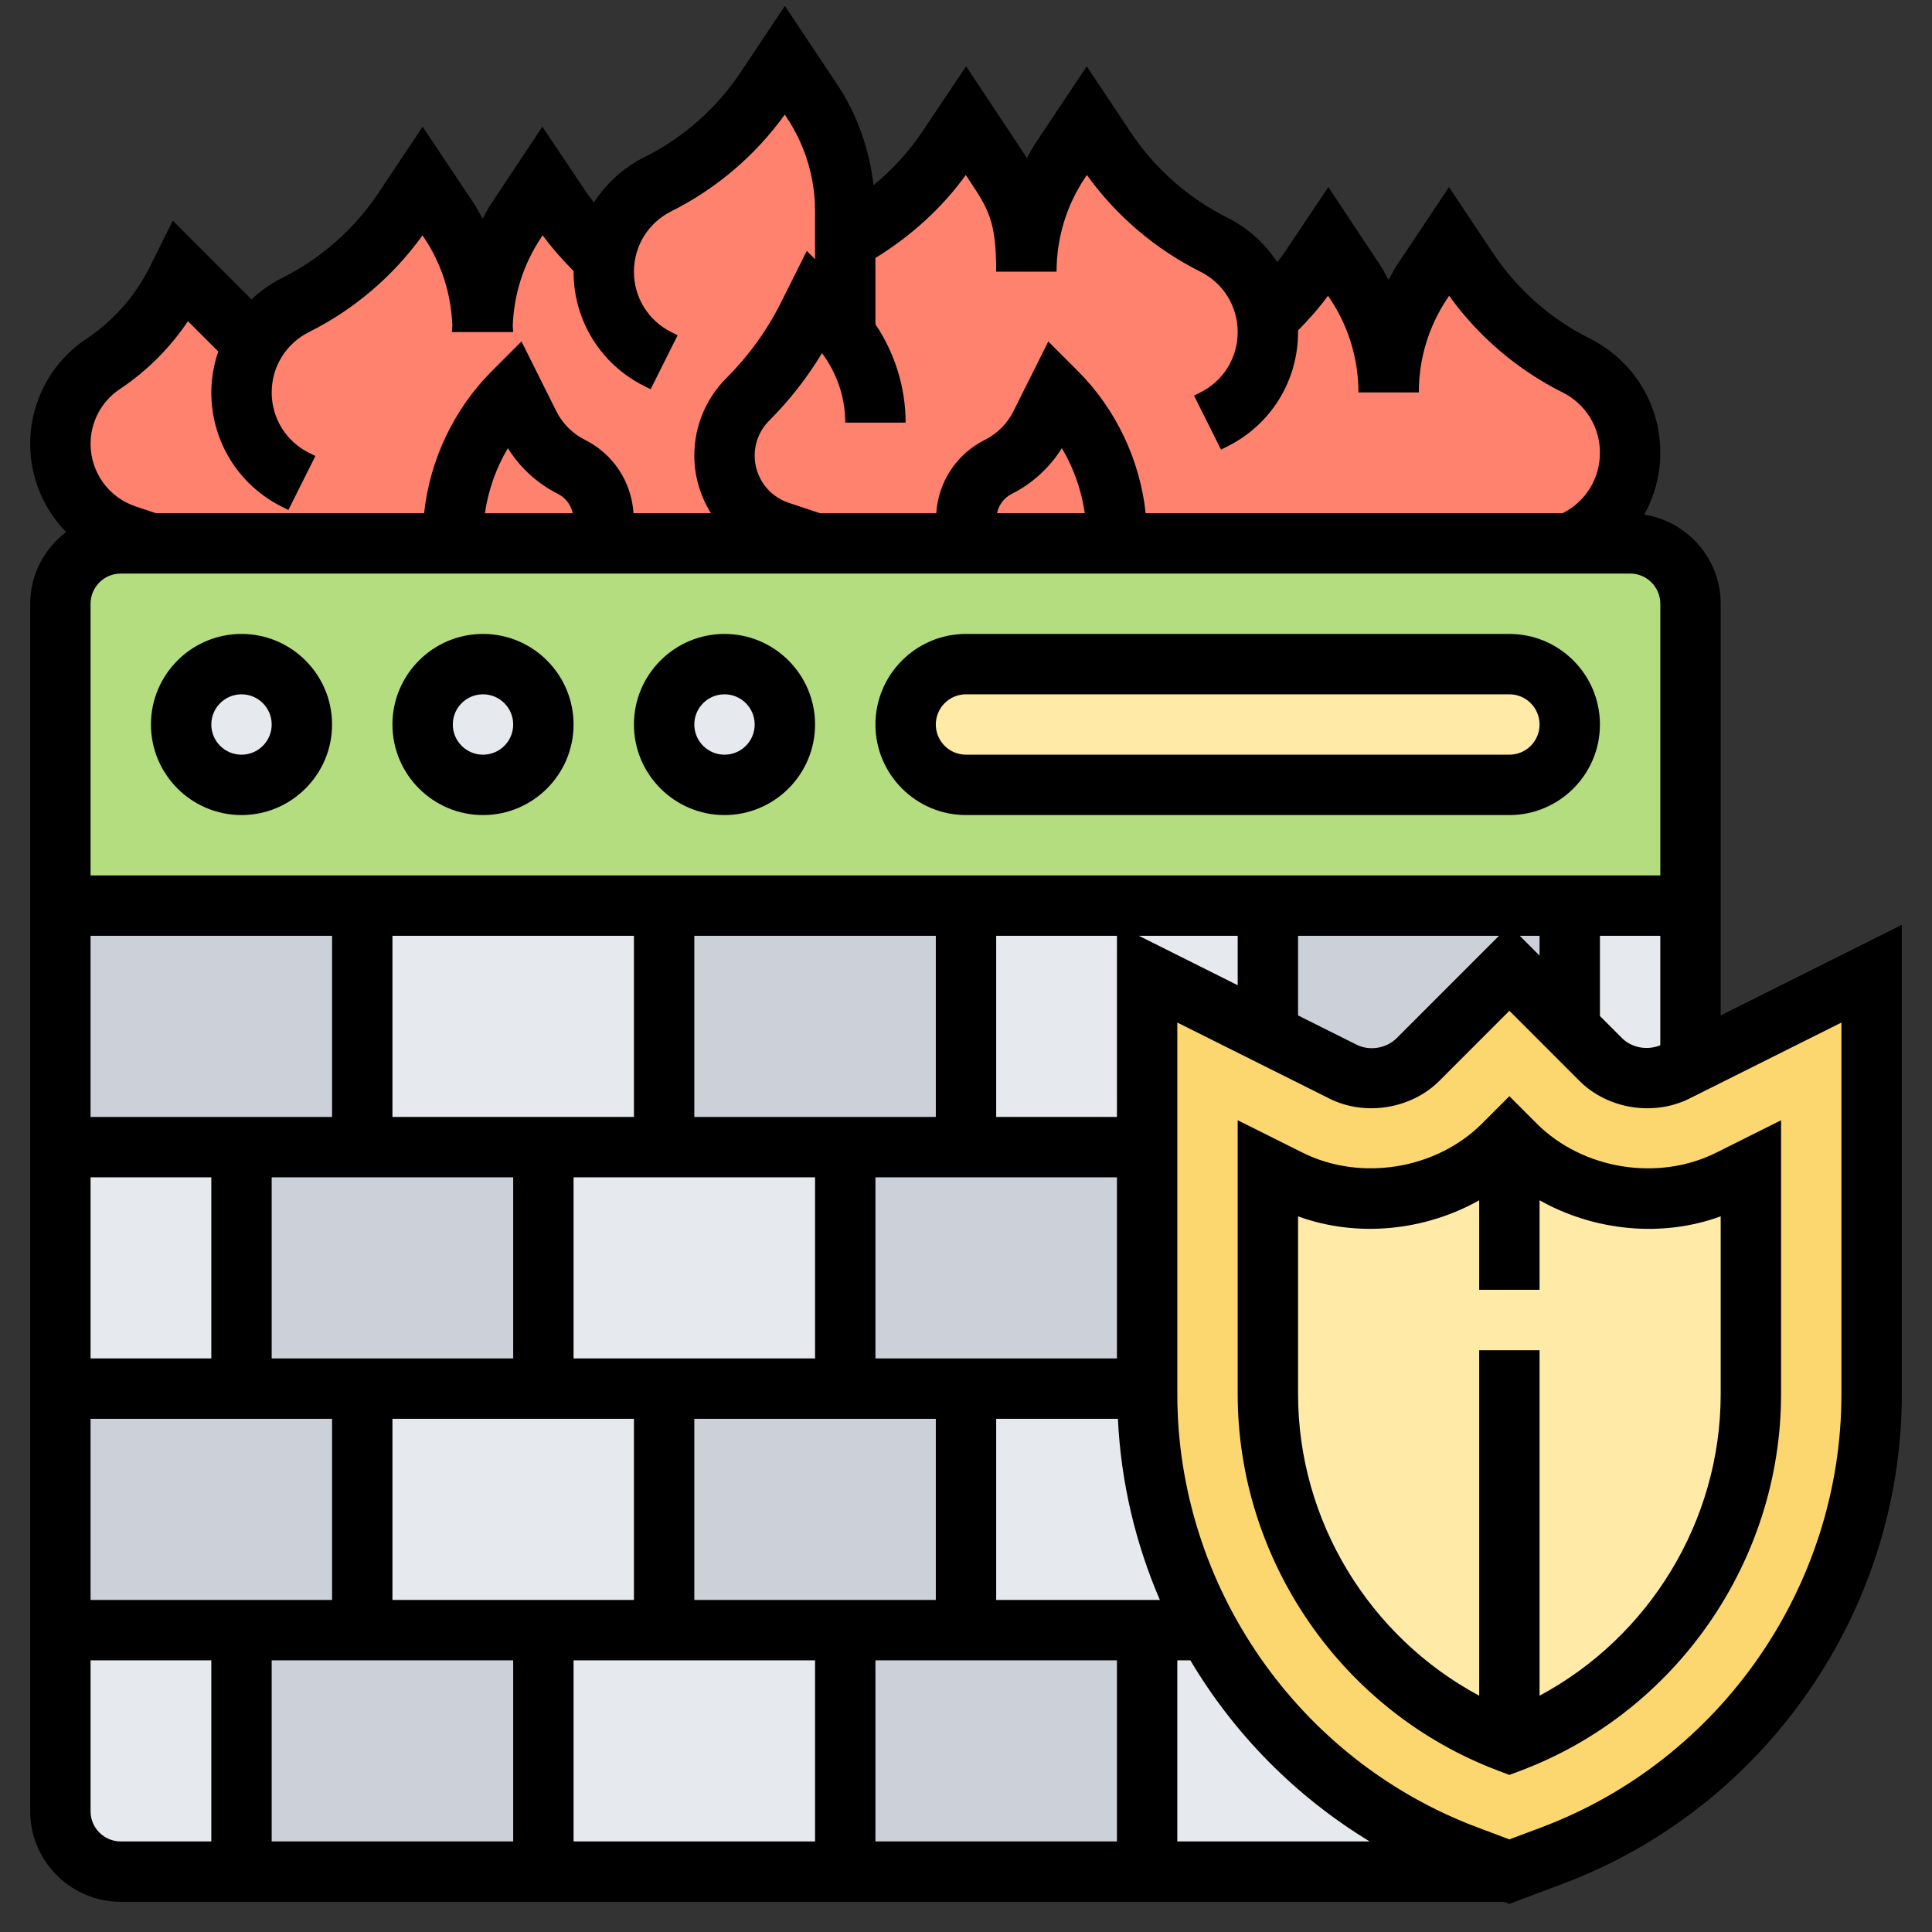 <svg xmlns="http://www.w3.org/2000/svg" id="_x33_0" height="512" viewBox="0 0 64 64" width="512"><rect x="0" y="0" width="64" height="64" fill="#333333" stroke="none"/><g><g><g><path d="m8 54v8h-4c-1.1 0-2-.9-2-2v-6z" fill="#e6e9ed"></path></g><g><path d="m28 54v8h-10v-8h4z" fill="#e6e9ed"></path></g><g><path d="m48.6 61.47 1.4.53h-12v-8h2.01c1.84 3.37 4.86 6.07 8.59 7.47z" fill="#e6e9ed"></path></g><g><path d="m38 46.18c0 2.78.72 5.46 2.01 7.82h-2.01-6v-8h6z" fill="#e6e9ed"></path></g><g><path d="m22 46v8h-4-6v-8h6z" fill="#e6e9ed"></path></g><g><path d="m2 38h6v8h-6z" fill="#e6e9ed"></path></g><g><path d="m28 38v8h-6-4v-8h4z" fill="#e6e9ed"></path></g><g><path d="m56 30v5.25.01l-.49.24c-.3.15-.63.23-.96.23-.57 0-1.12-.23-1.52-.63l-1.03-1.03v-4.07z" fill="#e6e9ed"></path></g><g><path d="m38 32.25v5.75h-6v-8h10v4.25z" fill="#e6e9ed"></path></g><g><path d="m22 30v8h-4-6v-8z" fill="#e6e9ed"></path></g><g><path d="m38 54v8h-10v-8h4z" fill="#ccd1d9"></path></g><g><path d="m18 54v8h-10v-8h4z" fill="#ccd1d9"></path></g><g><path d="m32 46v8h-4-6v-8h6z" fill="#ccd1d9"></path></g><g><path d="m12 46v8h-4-6v-8h6z" fill="#ccd1d9"></path></g><g><path d="m38 38v8h-6-4v-8h4z" fill="#ccd1d9"></path></g><g><path d="m18 38v8h-6-4v-8h4z" fill="#ccd1d9"></path></g><g><path d="m42 30h10v4.07l-2-2-3.03 3.03c-.4.4-.95.63-1.52.63-.33 0-.66-.08-.96-.23l-2.49-1.25z" fill="#ccd1d9"></path></g><g><path d="m32 30v8h-4-6v-8z" fill="#ccd1d9"></path></g><g><path d="m12 30v8h-4-6v-8z" fill="#ccd1d9"></path></g><g><path d="m56 35.26v-.01l6-3v13.93c0 6.77-4.26 12.92-10.6 15.29l-1.4.53-1.4-.53c-3.73-1.4-6.75-4.1-8.59-7.47-1.29-2.36-2.01-5.04-2.01-7.82v-.18-8-5.75l4 2 2.49 1.25c.3.15.63.23.96.23.57 0 1.12-.23 1.52-.63l3.03-3.03 2 2 1.03 1.03c.4.4.95.63 1.52.63.33 0 .66-.08.96-.23z" fill="#fcd770"></path></g><g><path d="m57.3 39.08c-.86.43-1.8.65-2.75.65-1.63 0-3.2-.65-4.35-1.8l-.2-.2-.2.2c-1.15 1.15-2.72 1.8-4.35 1.8-.95 0-1.89-.22-2.75-.65l-.7-.35v7.45c0 5.14 3.19 9.74 8 11.55 4.81-1.81 8-6.41 8-11.55v-7.45z" fill="#ffeaa7"></path></g><g><path d="m29 18h3.17 4.83 9 6 2c1.1 0 2 .9 2 2v10h-4-10-10-10-10-10v-10c0-1.1.9-2 2-2h1 9 1 4.83 7.17z" fill="#b4dd7f"></path></g><g><path d="m50 22c1.1 0 2 .9 2 2 0 .55-.22 1.05-.59 1.41-.36.37-.86.59-1.41.59h-18c-1.1 0-2-.9-2-2 0-.55.22-1.05.59-1.41.36-.37.86-.59 1.41-.59z" fill="#ffeaa7"></path></g><g><circle cx="24" cy="24" fill="#e6e9ed" r="2"></circle></g><g><circle cx="16" cy="24" fill="#e6e9ed" r="2"></circle></g><g><circle cx="8" cy="24" fill="#e6e9ed" r="2"></circle></g><g><path d="m52.21 12.11c-1.45-.73-2.68-1.82-3.58-3.17l-.63-.94-.89 1.34c-.72 1.08-1.11 2.36-1.11 3.66 0-1.3-.39-2.58-1.11-3.66l-.89-1.34-.63.94c-.401.602-.877 1.143-1.4 1.632-.14-1.057-.789-1.986-1.76-2.462-1.45-.73-2.68-1.82-3.58-3.17l-.63-.94-.89 1.34c-.72 1.08-1.11 3.66-1.11 3.66s-.39-2.58-1.11-3.66l-.89-1.34-.63.94c-.855 1.282-2.014 2.319-3.37 3.047v-.987c0-1.3-.39-2.58-1.11-3.66l-.89-1.34-.63.94c-.9 1.35-2.13 2.44-3.58 3.17-.971.477-1.62 1.405-1.76 2.462-.523-.49-.999-1.03-1.4-1.632l-.63-.94-.89 1.34c-.72 1.08-1.11 2.36-1.11 3.66 0-1.3-.39-2.58-1.11-3.66l-.89-1.34-.63.94c-.9 1.35-2.13 2.44-3.58 3.17-.59.29-1.07.75-1.37 1.31l-2.42-2.42-.15.3c-.56 1.11-1.4 2.06-2.43 2.75-.89.6-1.42 1.59-1.42 2.65 0 .69.22 1.34.6 1.87s.93.94 1.58 1.16l.82.27h47l.21-.11c1.1-.54 1.79-1.66 1.79-2.89s-.69-2.35-1.79-2.89z" fill="#ff826e"></path></g></g><g><path d="m50.905 37.219-.905-.906-.905.905c-1.521 1.521-4.02 1.927-5.946.965l-2.149-1.074v9.074c0 5.525 3.476 10.54 8.648 12.48l.352.133.352-.132c5.172-1.94 8.648-6.955 8.648-12.48v-9.074l-2.148 1.074c-1.926.962-4.425.556-5.947-.965zm6.095 3.074v5.891c0 4.195-2.362 8.039-6 9.988v-11.444h-2v11.444c-3.638-1.949-6-5.793-6-9.988v-5.891c1.959.714 4.198.482 6-.532v2.966h2v-2.966c1.802 1.014 4.041 1.248 6 .532z"></path><path d="m57 33.637v-13.637c0-1.494-1.101-2.727-2.533-2.953.339-.614.533-1.311.533-2.047 0-1.615-.897-3.067-2.342-3.789-1.291-.646-2.396-1.621-3.197-2.822l-1.461-2.192-1.723 2.584c-.106.158-.186.328-.279.493-.092-.162-.171-.331-.276-.487l-1.719-2.59-1.466 2.188c-.068.101-.154.199-.228.3-.402-.616-.962-1.13-1.652-1.475-1.291-.646-2.396-1.621-3.197-2.822l-1.46-2.191-1.723 2.584c-.098.147-.172.305-.259.457-.092-.145-.191-.294-.296-.452l-1.719-2.59-1.466 2.188c-.439.657-.986 1.242-1.601 1.753-.136-1.197-.539-2.346-1.214-3.357l-1.722-2.583-1.461 2.191c-.801 1.201-1.906 2.177-3.197 2.822-.697.348-1.263.87-1.666 1.495-.081-.108-.173-.213-.245-.322l-1.465-2.187-1.718 2.588c-.099.148-.174.308-.261.462-.089-.155-.164-.317-.264-.466l-1.723-2.583-1.461 2.191c-.801 1.201-1.906 2.177-3.197 2.822-.377.189-.714.43-1.011.707l-2.606-2.606-.769 1.542c-.479.957-1.202 1.776-2.093 2.37-1.167.778-1.863 2.08-1.863 3.481 0 1.119.444 2.157 1.189 2.92-.718.549-1.189 1.405-1.189 2.376v40c0 1.654 1.346 3 3 3h45.818l.182.068 1.755-.659c6.726-2.521 11.245-9.042 11.245-16.225v-15.547zm-20 11.363h-8v-6h8zm-14 8v-6h8v6zm-10 0v-6h8v6zm4-14v6h-8v-6zm10 0v6h-8v-6zm6-2v-6h4v6zm-2 0h-8v-6h8zm-10 0h-8v-6h8zm-10 0h-8v-6h8zm-4 2v6h-4v-6zm4 8v6h-8v-6zm6 8v6h-8v-6zm2 0h8v6h-8zm10 0h8v6h-8zm10 0h.432c1.445 2.436 3.481 4.506 5.94 6h-6.372zm-6-2v-6h4.032c.1 2.098.582 4.124 1.39 6zm4.727-22h3.273v1.637zm5.273 0h6.656l-3.39 3.391c-.339.339-.896.432-1.329.215l-1.937-.969zm7.344 0h.656v.656zm2.656 0h2v3.625c-.427.178-.944.088-1.267-.234l-.733-.734zm2-11v9h-52v-9c0-.552.448-1 1-1h50c.552 0 1 .448 1 1zm-38.937-3c.111-.76.37-1.495.761-2.154.4.644.978 1.174 1.657 1.514.259.13.432.366.491.641h-2.909zm16.964 0c.059-.274.232-.511.492-.641.678-.34 1.256-.87 1.656-1.514.391.659.65 1.394.761 2.154h-2.909zm-1.034-11.203.068.104c.683 1.023.939 1.406.939 3.099h2c0-1.11.325-2.186.941-3.109l.063-.094c.974 1.353 2.267 2.456 3.76 3.203.762.381 1.236 1.147 1.236 2s-.474 1.619-1.236 2l-.211.105.895 1.789.211-.105c1.444-.722 2.341-2.174 2.341-3.789 0-.017-.003-.033-.003-.05.366-.373.707-.757.996-1.154l.065.099c.616.923.942 1.998.942 3.105h2c0-1.11.325-2.186.941-3.109l.063-.094c.974 1.354 2.267 2.456 3.76 3.203.762.381 1.236 1.147 1.236 2s-.474 1.619-1.236 2h-13.812c-.191-1.765-.984-3.446-2.245-4.707l-.981-.981-1.155 2.312c-.203.407-.54.744-.946.947-.942.471-1.541 1.391-1.61 2.43h-3.853l-1.037-.346c-.673-.225-1.125-.852-1.125-1.56 0-.438.171-.852.481-1.162.674-.673 1.259-1.423 1.748-2.235.495.659.771 1.474.771 2.302h2c0-1.16-.357-2.302-1-3.259v-2.196c1.173-.721 2.201-1.65 2.993-2.748zm-28.02 7.09c.892-.595 1.657-1.36 2.253-2.247l1.004 1.004c-.145.429-.23.884-.23 1.356 0 1.615.897 3.067 2.342 3.789l.211.105.895-1.789-.212-.105c-.762-.381-1.236-1.147-1.236-2s.474-1.619 1.236-2c1.493-.747 2.786-1.85 3.76-3.203l.063.094c.578.866.888 1.867.926 2.903-.002.069-.015.137-.015.206h.03 1.97.03c0-.069-.013-.137-.015-.206.038-1.033.35-2.033.928-2.902l.064-.097c.296.408.646.801 1.024 1.184 0 .007-.001.014-.001.021 0 1.615.897 3.067 2.342 3.789l.211.105.895-1.789-.212-.105c-.762-.381-1.236-1.147-1.236-2s.474-1.619 1.236-2c1.493-.747 2.786-1.85 3.76-3.203l.063.094c.616.923.941 1.999.941 3.109v1.586l-.274-.274-.845 1.69c-.466.933-1.076 1.779-1.813 2.517-.689.688-1.068 1.603-1.068 2.576 0 .693.204 1.344.549 1.905h-2.563c-.069-1.038-.668-1.959-1.609-2.43-.407-.203-.744-.54-.947-.946l-1.155-2.313-.981.981c-1.261 1.261-2.054 2.942-2.245 4.707h-8.888l-.667-.223c-.893-.297-1.494-1.13-1.494-2.072 0-.731.363-1.411.973-1.817zm-.973 47.113v-5h4v6h-3c-.552 0-1-.448-1-1zm58-13.816c0 6.354-3.997 12.122-9.947 14.353l-1.053.395-1.053-.396h-.001c-5.949-2.23-9.946-7.998-9.946-14.352v-12.311l5.043 2.521c1.179.59 2.708.341 3.638-.59l2.319-2.32 2.319 2.32c.929.93 2.448 1.182 3.64.59l5.041-2.521z"></path><path d="m50 21h-18c-1.654 0-3 1.346-3 3s1.346 3 3 3h18c1.654 0 3-1.346 3-3s-1.346-3-3-3zm0 4h-18c-.552 0-1-.448-1-1s.448-1 1-1h18c.552 0 1 .448 1 1s-.448 1-1 1z"></path><path d="m8 21c-1.654 0-3 1.346-3 3s1.346 3 3 3 3-1.346 3-3-1.346-3-3-3zm0 4c-.552 0-1-.448-1-1s.448-1 1-1 1 .448 1 1-.448 1-1 1z"></path><path d="m16 21c-1.654 0-3 1.346-3 3s1.346 3 3 3 3-1.346 3-3-1.346-3-3-3zm0 4c-.552 0-1-.448-1-1s.448-1 1-1 1 .448 1 1-.448 1-1 1z"></path><path d="m24 21c-1.654 0-3 1.346-3 3s1.346 3 3 3 3-1.346 3-3-1.346-3-3-3zm0 4c-.552 0-1-.448-1-1s.448-1 1-1 1 .448 1 1-.448 1-1 1z"></path></g></g></svg>